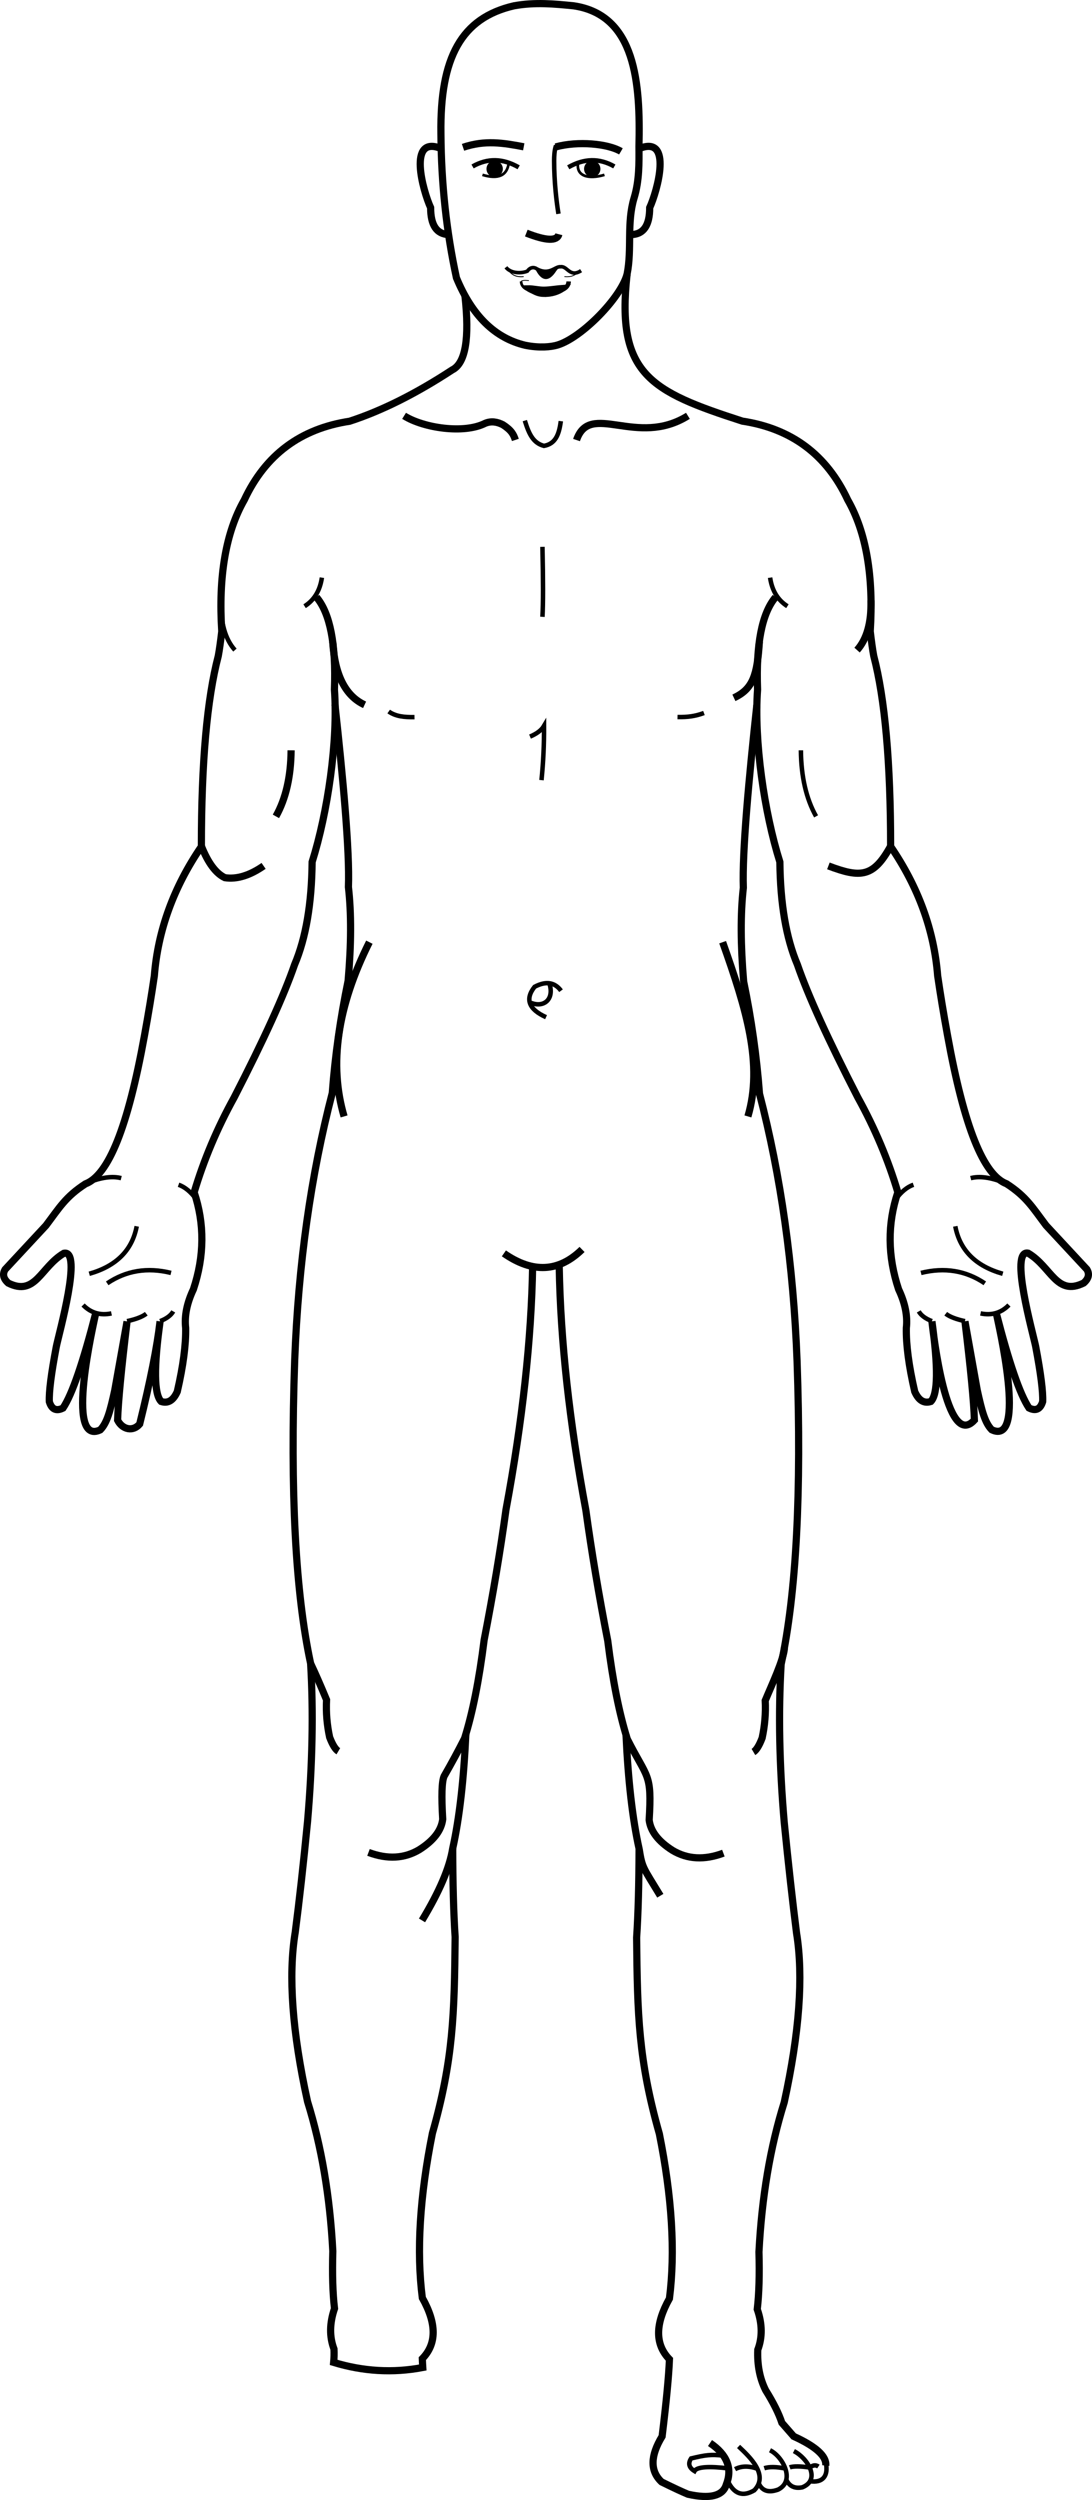<?xml version="1.0" encoding="UTF-8" standalone="no"?>
<svg
   xmlns:dc="http://purl.org/dc/elements/1.1/"
   xmlns:cc="http://creativecommons.org/ns#"
   xmlns:rdf="http://www.w3.org/1999/02/22-rdf-syntax-ns#"
   xmlns:svg="http://www.w3.org/2000/svg"
   xmlns="http://www.w3.org/2000/svg"
   xmlns:sodipodi="http://sodipodi.sourceforge.net/DTD/sodipodi-0.dtd"
   xmlns:inkscape="http://www.inkscape.org/namespaces/inkscape"
   xml:space="preserve"
   width="102.84mm"
   height="235.306mm"
   version="1.1"
   style="clip-rule:evenodd;fill-rule:evenodd;image-rendering:optimizeQuality;shape-rendering:geometricPrecision;text-rendering:geometricPrecision"
   viewBox="0 0 10284.021 23530.574"
   id="svg366"
   sodipodi:docname="6.svg"
   inkscape:version="1.0.2 (e86c870879, 2021-01-15)"><sodipodi:namedview
   pagecolor="#ffffff"
   bordercolor="#666666"
   borderopacity="1"
   objecttolerance="10"
   gridtolerance="10"
   guidetolerance="10"
   inkscape:pageopacity="0"
   inkscape:pageshadow="2"
   inkscape:window-width="797"
   inkscape:window-height="480"
   id="namedview368"
   showgrid="false"
   inkscape:zoom="0.72248176"
   inkscape:cx="185.48071"
   inkscape:cy="443.8554"
   inkscape:window-x="23"
   inkscape:window-y="15"
   inkscape:window-maximized="0"
   inkscape:current-layer="svg366" />
 <defs
   id="defs4">
  <style
   type="text/css"
   id="style2">
   <![CDATA[
    .str3 {stroke:black;stroke-width:33.87;stroke-miterlimit:22.926}
    .str4 {stroke:black;stroke-width:8.47;stroke-miterlimit:22.926}
    .str0 {stroke:black;stroke-width:67.73;stroke-miterlimit:22.926}
    .str1 {stroke:black;stroke-width:42.33;stroke-miterlimit:22.926}
    .str2 {stroke:black;stroke-width:25.4;stroke-miterlimit:22.926}
    .str5 {stroke:black;stroke-width:7.62;stroke-miterlimit:22.926}
    .fil0 {fill:none}
    .fil1 {fill:black}
   ]]>
  </style>
 </defs>
 <g
   id="_0"
   transform="translate(-5592.489,-3106.326)">
  <path
   class="fil0 str0"
   d="m 9971,5889 c 45,404 5,637 -120,699 -342,224 -664,385 -966,483 -463,70 -794,317 -992,741 -174,305 -245,718 -212,1237 -12,102 -23,179 -33,232 -106,406 -159,1004 -159,1793 -261,382 -409,788 -443,1217 -25,172 -56,360 -93,562 -157,865 -339,1314 -556,1396 -187,121 -245,224 -372,392 -117,126 -245,263 -384,413 -27,45 -17,88 30,129 257,127 304,-152 523,-281 178,-38 -46,754 -71,878 -48,253 -70,426 -66,519 22,72 65,92 129,60 86,-129 188,-427 308,-893 -19,95 -293,1258 43,1098 64,-66 93,-176 136,-372 77,-432 116,-648 116,-648 -54,449 -84,759 -89,929 46,90 146,110 208,36 100,-404 164,-726 192,-966 -60,434 -57,685 10,754 65,21 115,-10 152,-93 56,-243 82,-443 79,-599 -13,-113 12,-235 73,-364 104,-313 106,-617 7,-913 90,-302 215,-600 377,-893 278,-541 468,-957 569,-1250 106,-250 161,-572 165,-966 147,-467 245,-1139 210,-1622 16,-428 -41,-718 -169,-870"
   id="path7" />
  <path
   class="fil0 str0"
   d="m 12720,9743 c -74,683 -139,1379 -127,1719 -28,247 -26,541 3,883 73,353 123,705 149,1055 202,776 320,1615 354,2517 43,1235 -7,2186 -150,2853 -27,456 -17,952 29,1488 40,402 79,750 116,1042 66,408 27,939 -116,1593 -132,422 -211,891 -238,1408 6,215 1,395 -16,540 48,138 49,265 5,381 -6,144 19,271 74,381 73,117 124,219 153,307 46,53 83,95 111,127 211,96 311,188 302,275"
   id="path9" />
  <path
   class="fil0 str0"
   d="m 10338,14903 c 272,189 517,177 736,-37"
   id="path11" />
  <path
   class="fil0 str0"
   d="m 10859,15027 c 12,697 96,1461 251,2294 54,393 123,802 206,1228 47,378 109,686 184,925 191,379 233,315 206,762 13,106 86,201 220,286 140,84 300,93 479,26"
   id="path13" />
  <path
   class="fil0 str0"
   d="m 11488,19432 c 20,435 61,794 124,1078 29,181 35,168 199,439"
   id="path15" />
  <path
   class="fil0 str0"
   d="m 11611,20510 c -1,326 -8,604 -23,833 7,726 17,1152 214,1847 119,594 151,1111 95,1550 -136,242 -136,432 0,572 -6,156 -29,397 -69,725 -112,184 -114,327 -5,429 128,63 190,91 249,116 208,46 328,16 360,-90 60,-152 9,-283 -153,-392"
   id="path17" />
  <path
   class="fil0 str1"
   d="m 12445,26453 c 57,126 141,157 251,92 139,-144 -41,-313 -148,-413"
   id="path19" />
  <path
   class="fil0 str1"
   d="m 12738,26479 c 32,72 93,92 183,59 165,-84 43,-312 -77,-370"
   id="path21" />
  <path
   class="fil0 str1"
   d="m 12997,26444 c 29,63 79,87 151,73 178,-72 49,-276 -79,-341"
   id="path23" />
  <path
   class="fil0 str1"
   d="m 13370,26288 c 25,118 -26,191 -151,171"
   id="path25" />
  <path
   class="fil0 str0"
   d="m 7490,11072 c 62,156 136,255 220,295 112,17 234,-20 365,-111"
   id="path27" />
  <path
   class="fil0 str0"
   d="m 13979,11072 c -160,290 -280,300 -585,184"
   id="path29" />
  <path
   class="fil0 str0"
   d="m 8191,10790 c 93,-166 141,-374 143,-622"
   id="path31" />
  <path
   class="fil0 str1"
   d="m 13278,10790 c -93,-166 -141,-374 -143,-622"
   id="path33" />
  <path
   class="fil0 str1"
   d="m 8461,8812 c 91,-58 145,-147 163,-269"
   id="path35" />
  <path
   class="fil0 str1"
   d="m 13008,8812 c -91,-58 -145,-147 -163,-269"
   id="path37" />
  <path
   class="fil0 str0"
   d="m 9026,9740 c -181,-84 -281,-282 -300,-594"
   id="path39" />
  <path
   class="fil0 str0"
   d="m 12504,9674 c 181,-84 220,-216 240,-528"
   id="path41" />
  <path
   class="fil0 str1"
   d="m 7674,8757 c -5,209 39,365 131,468"
   id="path43" />
  <path
   class="fil0 str0"
   d="m 13795,8757 c 5,209 -39,365 -131,468"
   id="path45" />
  <path
   class="fil0 str0"
   d="m 9748,4505 c -322,-133 -171,401 -100,556 0,164 56,249 169,253"
   id="path47" />
  <path
   class="fil0 str0"
   d="m 11611,4505 c 322,-133 171,401 100,556 0,164 -56,249 -169,253"
   id="path49" />
  <path
   class="fil0 str0"
   d="m 9071,11974 c -302,603 -382,1150 -238,1640"
   id="path51" />
  <path
   class="fil0 str0"
   d="m 12398,11974 c 225,634 382,1150 238,1640"
   id="path53" />
  <path
   class="fil0 str1"
   d="m 9253,9803 c 67,47 146,54 243,53"
   id="path55" />
  <path
   class="fil0 str1"
   d="m 12222,9817 c -81,30 -152,40 -249,38"
   id="path57" />
  <path
   class="fil0 str0"
   d="m 9398,7020 c 186,116 564,171 762,71 59,-25 116,-14 169,13 82,53 101,94 117,143"
   id="path59" />
  <path
   class="fil0 str0"
   d="m 12071,7020 c -484,302 -922,-142 -1049,228"
   id="path61" />
  <path
   class="fil0 str1"
   d="m 10535,7065 c 40,130 80,211 180,238 106,-19 142,-101 159,-233"
   id="path63" />
  <path
   class="fil0 str0"
   d="m 12980,18615 c -5,108 -126,364 -181,497 6,119 -4,236 -29,352 -27,71 -55,116 -82,132"
   id="path65" />
  <path
   class="fil0 str0"
   d="m 9953,4493 c 207,-70 377,-42 572,-5"
   id="path67" />
  <path
   class="fil0 str1"
   d="m 10043,4673 c 140,-80 284,-78 434,8"
   id="path69" />
  <path
   class="fil0 str1"
   d="m 11378,4673 c -140,-80 -284,-78 -434,8"
   id="path71" />
  <path
   class="fil0 str2"
   d="m 10136,4752 c 150,45 233,7 248,-114"
   id="path73" />
  <path
   class="fil0 str2"
   d="m 11285,4752 c -150,45 -270,13 -248,-114"
   id="path75" />
  <circle
   class="fil1"
   cx="10251"
   cy="4696"
   r="77"
   id="circle77" />
  <circle
   class="fil1"
   cx="11170"
   cy="4696"
   r="77"
   id="circle79" />
  <path
   class="fil0 str1"
   d="m 6416,14239 c 128,-51 234,-66 318,-44"
   id="path81" />
  <path
   class="fil0 str1"
   d="m 7441,14394 c -52,-70 -107,-116 -167,-137"
   id="path83" />
  <path
   class="fil0 str1"
   d="m 14028,14394 c 52,-70 107,-116 167,-137"
   id="path85" />
  <path
   class="fil0 str1"
   d="m 6433,15095 c 255,-72 404,-221 447,-447"
   id="path87" />
  <path
   class="fil0 str1"
   d="m 6602,15185 c 178,-120 378,-153 601,-98"
   id="path89" />
  <path
   class="fil0 str1"
   d="m 6375,15389 c 72,74 162,101 267,79"
   id="path91" />
  <path
   class="fil0 str1"
   d="m 6789,15541 c 83,-18 144,-41 181,-70"
   id="path93" />
  <path
   class="fil0 str1"
   d="m 7100,15541 c 62,-24 103,-55 124,-92"
   id="path95" />
  <path
   class="fil0 str1"
   d="m 14369,15541 c -62,-24 -103,-55 -124,-92"
   id="path97" />
  <path
   class="fil0 str1"
   d="m 10701,8253 c 7,318 7,537 0,659"
   id="path99" />
  <path
   class="fil0 str1"
   d="m 10584,10039 c 64,-27 108,-60 132,-101 1,175 -7,345 -24,511"
   id="path101" />
  <path
   class="fil0 str1"
   d="m 10735,12680 c -164,-74 -200,-170 -108,-286 106,-56 189,-44 249,37"
   id="path103" />
  <path
   class="fil0 str1"
   d="m 10593,12545 c 126,49 217,-37 176,-173"
   id="path105" />
  <path
   class="fil0 str1"
   d="m 12454,26339 c -180,-22 -299,-16 -321,25 -52,-32 -63,-72 -32,-119 139,-33 183,-39 303,-27"
   id="path107" />
  <path
   class="fil0 str1"
   d="m 13219,26331 c -83,-14 -159,-14 -189,-2"
   id="path109" />
  <path
   class="fil0 str1"
   d="m 12989,26340 c -85,-17 -152,-18 -199,-3"
   id="path111" />
  <path
   class="fil0 str1"
   d="m 12731,26344 c -83,-30 -155,-30 -216,2"
   id="path113" />
  <path
   class="fil0 str1"
   d="m 13219,26331 c 29,-24 55,-27 81,-10"
   id="path115" />
  <path
   class="fil0 str1"
   d="m 10852,5119 c -18,-108 -41,-301 -41,-500 0,-41 3,-93 14,-130 209,-57 490,-31 614,42"
   id="path117" />
  <path
   class="fil0 str0"
   d="m 10826,4489 c 209,-57 490,-31 614,42"
   id="path119" />
  <path
   class="fil0 str3"
   d="m 10357,5622 c 43,56 138,61 201,37 23,-32 50,-41 79,-29 128,77 181,-20 235,-13 64,-10 85,106 193,37"
   id="path121" />
  <path
   class="fil0 str2"
   d="m 10500,5755 c 1,33 19,58 53,75 50,33 107,50 171,50"
   id="path123" />
  <path
   class="fil0 str1"
   d="m 10948,5755 c -1,33 -19,58 -53,75 -50,33 -107,50 -171,50"
   id="path125" />
  <path
   class="fil1 str1"
   d="m 10899,5808 c -132,95 -244,96 -336,4 53,-1 102,14 155,13 59,-1 121,-13 181,-17 z"
   id="path127" />
  <path
   class="fil0 str0"
   d="m 10549,5300 c 188,74 290,77 307,11"
   id="path129" />
  <path
   class="fil1"
   d="m 10830,5658 c -67,105 -131,91 -179,12 -2,-5 -14,-22 -13,-24 5,-12 55,14 96,14 38,0 100,-31 113,-28 4,1 -16,24 -18,27 z"
   id="path131" />
  <path
   class="fil0 str0"
   d="m 11498,5688 c 48,-242 -5,-483 66,-718 50,-165 47,-328 46,-486 14,-590 -28,-1237 -615,-1323 -181,-18 -363,-36 -562,0 -495,114 -698,486 -688,1204 3,470 52,922 146,1356 147,356 363,568 648,635 135,27 241,16 303,-2 227,-68 595,-442 656,-666 z"
   id="path133" />
  <path
   class="fil0 str0"
   d="m 11498,5688 c -105,943 223,1103 1086,1382 463,70 794,317 992,741 174,305 245,718 212,1237 12,102 23,179 33,232 106,406 159,1004 159,1793 261,382 409,788 443,1217 25,172 56,360 93,562 157,865 339,1314 556,1396 187,121 245,224 372,392 117,126 245,263 384,413 27,45 17,88 -30,129 -257,127 -304,-152 -523,-281 -178,-38 46,754 71,878 48,253 70,426 66,519 -22,72 -65,92 -129,60 -86,-129 -188,-427 -308,-893 19,95 293,1258 -43,1098 -64,-66 -93,-176 -136,-372 -77,-432 -116,-648 -116,-648 54,449 84,759 89,929 -264,289 -389,-832 -400,-929 60,434 57,685 -10,754 -65,21 -115,-10 -152,-93 -56,-243 -82,-443 -79,-599 13,-113 -12,-235 -73,-364 -104,-313 -106,-617 -7,-913 -90,-302 -215,-600 -377,-893 -278,-541 -468,-957 -569,-1250 -106,-250 -161,-572 -165,-966 -147,-467 -245,-1139 -210,-1622 -16,-428 41,-718 169,-870"
   id="path135" />
  <path
   class="fil0 str1"
   d="m 15052,14239 c -128,-51 -234,-66 -318,-44"
   id="path137" />
  <path
   class="fil0 str1"
   d="m 15036,15095 c -255,-72 -404,-221 -447,-447"
   id="path139" />
  <path
   class="fil0 str1"
   d="m 14867,15185 c -178,-120 -378,-153 -601,-98"
   id="path141" />
  <path
   class="fil0 str1"
   d="m 15094,15389 c -72,74 -162,101 -267,79"
   id="path143" />
  <path
   class="fil0 str1"
   d="m 14680,15541 c -83,-18 -144,-41 -181,-70"
   id="path145" />
  <path
   class="fil0 str4"
   d="m 10377,5642 c 30,52 79,75 147,68"
   id="path147" />
  <path
   class="fil0 str5"
   d="m 11055,5642 c -30,52 -79,75 -147,68"
   id="path149" />
  <path
   class="fil0 str5"
   d="m 10500,5755 c 8,-10 32,-12 73,-8"
   id="path151" />
 </g>
 <g
   id="????_x0020_1"
   visibility="hidden"
   transform="translate(-5592.489,-3106.326)">
  <path
   class="fil0 str0"
   d="m 9971,5889 c 45,404 5,637 -120,699 -342,224 -664,385 -966,483 -463,70 -794,317 -992,741 -174,305 -245,718 -212,1237 -12,102 -23,179 -33,232 -106,406 -159,1004 -159,1793 -261,382 -409,788 -443,1217 -25,172 -56,360 -93,562 -157,865 -339,1314 -556,1396 -187,121 -245,224 -372,392 -117,126 -245,263 -384,413 -27,45 -17,88 30,129 257,127 304,-152 523,-281 178,-38 -46,754 -71,878 -48,253 -70,426 -66,519 22,72 65,92 129,60 86,-129 188,-427 308,-893 -19,95 -293,1258 43,1098 64,-66 93,-176 136,-372 77,-432 116,-648 116,-648 -54,449 -84,759 -89,929 46,90 146,110 208,36 100,-404 164,-726 192,-966 -60,434 -57,685 10,754 65,21 115,-10 152,-93 56,-243 82,-443 79,-599 -13,-113 12,-235 73,-364 104,-313 106,-617 7,-913 90,-302 215,-600 377,-893 278,-541 468,-957 569,-1250 106,-250 161,-572 165,-966 147,-467 245,-1139 210,-1622 16,-428 -41,-718 -169,-870"
   id="path155" />
  <path
   class="fil0 str0"
   d="m 8749,9743 c 74,683 139,1379 127,1719 28,247 26,541 -3,883 -73,353 -123,705 -149,1055 -202,776 -320,1615 -354,2517 -43,1235 7,2186 150,2853 27,456 17,952 -29,1488 -40,402 -79,750 -116,1042 -66,408 -27,939 116,1593 132,422 211,891 238,1408 -6,215 -1,395 16,540 -48,138 -49,265 -5,381 6,144 -19,271 -74,381 -73,117 -124,219 -153,307 -46,53 -83,95 -111,127 -211,96 -311,188 -302,275"
   id="path157" />
  <path
   class="fil0 str0"
   d="m 10338,14903 c 272,189 517,177 736,-37"
   id="path159" />
  <path
   class="fil0 str0"
   d="m 10610,15027 c -12,697 -96,1461 -251,2294 -54,393 -123,802 -206,1228 -47,378 -109,686 -184,925 -58,115 -123,235 -193,357 -22,50 -26,185 -13,405 -13,106 -86,201 -220,286 -140,84 -300,93 -479,26"
   id="path161" />
  <path
   class="fil0 str0"
   d="m 9981,19432 c -20,435 -61,794 -124,1078 -29,181 -125,406 -289,677"
   id="path163" />
  <path
   class="fil0 str0"
   d="m 9857,20510 c 1,326 8,604 23,833 -7,726 -17,1152 -214,1847 -119,594 -151,1111 -95,1550 136,242 136,432 0,572 6,156 29,397 69,725 112,184 114,327 5,429 -128,63 -190,91 -249,116 -208,46 -328,16 -360,-90 -60,-152 -9,-283 153,-392"
   id="path165" />
  <path
   class="fil0 str1"
   d="m 9023,26453 c -57,126 -141,157 -251,92 -139,-144 41,-313 148,-413"
   id="path167" />
  <path
   class="fil0 str1"
   d="m 8731,26479 c -32,72 -93,92 -183,59 -165,-84 -43,-312 77,-370"
   id="path169" />
  <path
   class="fil0 str1"
   d="m 8471,26444 c -29,63 -79,87 -151,73 -178,-72 -49,-276 79,-341"
   id="path171" />
  <path
   class="fil0 str1"
   d="m 8099,26288 c -25,118 26,191 151,171"
   id="path173" />
  <path
   class="fil0 str0"
   d="m 7490,11072 c 62,156 136,255 220,295 112,17 234,-20 365,-111"
   id="path175" />
  <path
   class="fil0 str0"
   d="m 13979,11072 c -160,290 -280,300 -585,184"
   id="path177" />
  <path
   class="fil0 str0"
   d="m 8191,10790 c 93,-166 141,-374 143,-622"
   id="path179" />
  <path
   class="fil0 str1"
   d="m 13278,10790 c -93,-166 -141,-374 -143,-622"
   id="path181" />
  <path
   class="fil0 str1"
   d="m 8461,8812 c 91,-58 145,-147 163,-269"
   id="path183" />
  <path
   class="fil0 str1"
   d="m 13008,8812 c -91,-58 -145,-147 -163,-269"
   id="path185" />
  <path
   class="fil0 str0"
   d="m 9026,9740 c -181,-84 -281,-282 -300,-594"
   id="path187" />
  <path
   class="fil0 str0"
   d="m 12504,9674 c 181,-84 220,-216 240,-528"
   id="path189" />
  <path
   class="fil0 str1"
   d="m 7674,8757 c -5,209 39,365 131,468"
   id="path191" />
  <path
   class="fil0 str0"
   d="m 13795,8757 c 5,209 -39,365 -131,468"
   id="path193" />
  <path
   class="fil0 str0"
   d="m 9748,4505 c -322,-133 -171,401 -100,556 0,164 56,249 169,253"
   id="path195" />
  <path
   class="fil0 str0"
   d="m 11611,4505 c 322,-133 171,401 100,556 0,164 -56,249 -169,253"
   id="path197" />
  <path
   class="fil0 str0"
   d="m 9071,11974 c -302,603 -382,1150 -238,1640"
   id="path199" />
  <path
   class="fil0 str0"
   d="m 12398,11974 c 225,634 382,1150 238,1640"
   id="path201" />
  <path
   class="fil0 str1"
   d="m 9253,9803 c 67,47 146,54 243,53"
   id="path203" />
  <path
   class="fil0 str1"
   d="m 12222,9817 c -81,30 -152,40 -249,38"
   id="path205" />
  <path
   class="fil0 str0"
   d="m 9398,7020 c 186,116 564,171 762,71 59,-25 116,-14 169,13 82,53 101,94 117,143"
   id="path207" />
  <path
   class="fil0 str0"
   d="m 12071,7020 c -484,302 -922,-142 -1049,228"
   id="path209" />
  <path
   class="fil0 str1"
   d="m 10535,7065 c 40,130 80,211 180,238 106,-19 142,-101 159,-233"
   id="path211" />
  <path
   class="fil0 str0"
   d="m 8520,18769 c 45,95 95,209 150,342 -6,119 4,236 29,352 27,71 55,116 82,132"
   id="path213" />
  <path
   class="fil0 str0"
   d="m 9953,4493 c 207,-70 377,-42 572,-5"
   id="path215" />
  <path
   class="fil0 str1"
   d="m 10043,4673 c 140,-80 284,-78 434,8"
   id="path217" />
  <path
   class="fil0 str1"
   d="m 11378,4673 c -140,-80 -284,-78 -434,8"
   id="path219" />
  <path
   class="fil0 str2"
   d="m 10136,4752 c 150,45 233,7 248,-114"
   id="path221" />
  <path
   class="fil0 str2"
   d="m 11285,4752 c -150,45 -270,13 -248,-114"
   id="path223" />
  <circle
   class="fil1"
   cx="10251"
   cy="4696"
   r="77"
   id="circle225" />
  <circle
   class="fil1"
   cx="11170"
   cy="4696"
   r="77"
   id="circle227" />
  <path
   class="fil0 str1"
   d="m 6416,14239 c 128,-51 234,-66 318,-44"
   id="path229" />
  <path
   class="fil0 str1"
   d="m 7441,14394 c -52,-70 -107,-116 -167,-137"
   id="path231" />
  <path
   class="fil0 str1"
   d="m 14028,14394 c 52,-70 107,-116 167,-137"
   id="path233" />
  <path
   class="fil0 str1"
   d="m 6433,15095 c 255,-72 404,-221 447,-447"
   id="path235" />
  <path
   class="fil0 str1"
   d="m 6602,15185 c 178,-120 378,-153 601,-98"
   id="path237" />
  <path
   class="fil0 str1"
   d="m 6375,15389 c 72,74 162,101 267,79"
   id="path239" />
  <path
   class="fil0 str1"
   d="m 6789,15541 c 83,-18 144,-41 181,-70"
   id="path241" />
  <path
   class="fil0 str1"
   d="m 7100,15541 c 62,-24 103,-55 124,-92"
   id="path243" />
  <path
   class="fil0 str1"
   d="m 14369,15541 c -62,-24 -103,-55 -124,-92"
   id="path245" />
  <path
   class="fil0 str1"
   d="m 10701,8253 c 7,318 7,537 0,659"
   id="path247" />
  <path
   class="fil0 str1"
   d="m 10584,10039 c 64,-27 108,-60 132,-101 1,175 -7,345 -24,511"
   id="path249" />
  <path
   class="fil0 str1"
   d="m 10735,12680 c -164,-74 -200,-170 -108,-286 106,-56 189,-44 249,37"
   id="path251" />
  <path
   class="fil0 str1"
   d="m 10593,12545 c 126,49 217,-37 176,-173"
   id="path253" />
  <path
   class="fil0 str1"
   d="m 9015,26339 c 180,-22 299,-16 321,25 52,-32 63,-72 32,-119 -83,-63 -184,-72 -303,-27"
   id="path255" />
  <path
   class="fil0 str1"
   d="m 8249,26331 c 83,-14 159,-14 189,-2"
   id="path257" />
  <path
   class="fil0 str1"
   d="m 8480,26340 c 85,-17 152,-18 199,-3"
   id="path259" />
  <path
   class="fil0 str1"
   d="m 8738,26344 c 83,-30 155,-30 216,2"
   id="path261" />
  <path
   class="fil0 str1"
   d="m 8249,26331 c -29,-24 -55,-27 -81,-10"
   id="path263" />
  <path
   class="fil0 str1"
   d="m 10852,5119 c -18,-108 -41,-301 -41,-500 0,-41 3,-93 14,-130 209,-57 490,-31 614,42"
   id="path265" />
  <path
   class="fil0 str0"
   d="m 10826,4489 c 209,-57 490,-31 614,42"
   id="path267" />
  <path
   class="fil0 str3"
   d="m 10357,5622 c 43,56 138,61 201,37 23,-32 50,-41 79,-29 128,77 181,-20 235,-13 64,-10 85,106 193,37"
   id="path269" />
  <path
   class="fil0 str2"
   d="m 10500,5755 c 1,33 19,58 53,75 50,33 107,50 171,50"
   id="path271" />
  <path
   class="fil0 str1"
   d="m 10948,5755 c -1,33 -19,58 -53,75 -50,33 -107,50 -171,50"
   id="path273" />
  <path
   class="fil1 str1"
   d="m 10899,5808 c -132,95 -244,96 -336,4 53,-1 102,14 155,13 59,-1 121,-13 181,-17 z"
   id="path275" />
  <path
   class="fil0 str0"
   d="m 10549,5300 c 188,74 290,77 307,11"
   id="path277" />
  <path
   class="fil1"
   d="m 10830,5658 c -67,105 -131,91 -179,12 -2,-5 -14,-22 -13,-24 5,-12 55,14 96,14 38,0 100,-31 113,-28 4,1 -16,24 -18,27 z"
   id="path279" />
  <path
   class="fil0 str0"
   d="m 11498,5688 c 48,-242 -5,-483 66,-718 50,-165 47,-328 46,-486 14,-590 -28,-1237 -615,-1323 -181,-18 -363,-36 -562,0 -495,114 -698,486 -688,1204 3,470 52,922 146,1356 147,356 363,568 648,635 135,27 241,16 303,-2 227,-68 595,-442 656,-666 z"
   id="path281" />
  <path
   class="fil0 str0"
   d="m 11498,5688 c -105,943 223,1103 1086,1382 463,70 794,317 992,741 174,305 245,718 212,1237 12,102 23,179 33,232 106,406 159,1004 159,1793 261,382 409,788 443,1217 25,172 56,360 93,562 157,865 339,1314 556,1396 187,121 245,224 372,392 117,126 245,263 384,413 27,45 17,88 -30,129 -257,127 -304,-152 -523,-281 -178,-38 46,754 71,878 48,253 70,426 66,519 -22,72 -65,92 -129,60 -86,-129 -188,-427 -308,-893 19,95 293,1258 -43,1098 -64,-66 -93,-176 -136,-372 -77,-432 -116,-648 -116,-648 54,449 84,759 89,929 -264,289 -389,-832 -400,-929 60,434 57,685 -10,754 -65,21 -115,-10 -152,-93 -56,-243 -82,-443 -79,-599 13,-113 -12,-235 -73,-364 -104,-313 -106,-617 -7,-913 -90,-302 -215,-600 -377,-893 -278,-541 -468,-957 -569,-1250 -106,-250 -161,-572 -165,-966 -147,-467 -245,-1139 -210,-1622 -16,-428 41,-718 169,-870"
   id="path283" />
  <path
   class="fil0 str1"
   d="m 15052,14239 c -128,-51 -234,-66 -318,-44"
   id="path285" />
  <path
   class="fil0 str1"
   d="m 15036,15095 c -255,-72 -404,-221 -447,-447"
   id="path287" />
  <path
   class="fil0 str1"
   d="m 14867,15185 c -178,-120 -378,-153 -601,-98"
   id="path289" />
  <path
   class="fil0 str1"
   d="m 15094,15389 c -72,74 -162,101 -267,79"
   id="path291" />
  <path
   class="fil0 str1"
   d="m 14680,15541 c -83,-18 -144,-41 -181,-70"
   id="path293" />
  <path
   class="fil0 str4"
   d="m 10377,5642 c 30,52 79,75 147,68"
   id="path295" />
  <path
   class="fil0 str5"
   d="m 11055,5642 c -30,52 -79,75 -147,68"
   id="path297" />
  <path
   class="fil0 str5"
   d="m 10500,5755 c 8,-10 32,-12 73,-8"
   id="path299" />
 </g>
 <g
   id="Lower_1"
   visibility="hidden"
   transform="translate(-5592.489,-3106.326)">
  <path
   class="fil0"
   d="m 8359,16090 c 2,-53 3,-107 5,-162 34,-902 152,-1741 354,-2517 332,1000 743,1631 1233,1892 314,63 532,-25 654,-265 -1,36 -1,72 -2,108"
   id="path303" />
  <path
   class="fil0 str0"
   d="m 8743,9746 c 74,683 139,1379 127,1719 28,247 26,541 -3,883 -73,353 -123,713 -149,1063 168,508 359,924 574,1248 211,311 389,530 659,644 280,63 542,-47 626,-269"
   id="path305" />
  <path
   class="fil0 str0"
   d="m 10853,15030 c 12,697 96,1461 251,2294 54,393 123,802 206,1228 47,378 109,686 184,925 191,379 233,315 206,762 13,106 86,201 220,286 140,84 300,93 479,26"
   id="path307" />
 </g>
 <g
   id="Lower_2"
   visibility="hidden"
   transform="translate(-5592.489,-3106.326)">
  <path
   class="fil0 str0"
   d="m 8745.9,9715.51 c 74,683 139,1379 127,1719 28,247 26,541 -3,883 -73,353 -123,705 -149,1055 -188,722 -303,1498 -346,2328 63,380 333,602 751,720 632,111 1184,-24 1423,-459 33,-334 53,-655 58,-963"
   id="path311" />
 </g>
 <g
   id="Lower_3"
   visibility="hidden"
   transform="translate(-5592.489,-3106.326)">
  <path
   class="fil0 str0"
   d="m 8423.04,17981 c 248,446 520,671 816,675 431,8 758,-186 979,-584"
   id="path315" />
  <path
   class="fil0 str0"
   d="m 8752.04,9606 c 74,683 139,1379 127,1719 28,247 26,541 -3,883 -73,353 -123,705 -149,1055 -202,776 -320,1615 -354,2517 -31,882 -14,1619 50,2211"
   id="path317" />
  <path
   class="fil0 str0"
   d="m 10613.04,15027 c -12,667.08 -96,1398.29 -251,2195.54 -40,277.56 -88,563.72 -144,859.46"
   id="path319" />
 </g>
 <g
   id="Lower_4"
   visibility="hidden"
   transform="translate(-5592.489,-3106.326)">
  <path
   class="fil0 str0"
   d="m 9858.92,20514 c 1,326 8,604 23,833 0,6 0,12 0,18 -48,262 -270,429 -498,505 -150,47 -317,28 -503,-56 -256,-145 -490,-407 -483,-689 31,-252 62,-540 94,-864 46,-536 56,-1032 29,-1488 -143,-666 -193,-1617 -150,-2853 34,-902 152,-1741 354,-2517 26,-350 76,-702 149,-1055 30,-342 31,-636 3,-883 13,-340 -52,-1037 -127,-1719"
   id="path323" />
  <path
   class="fil0 str0"
   d="m 10621.92,15030 c -12,697 -96,1461 -251,2294 -54,393 -123,802 -206,1228 -47,378 -109,686 -184,925 -58,115 -123,235 -193,357 -22,50 -26,185 -13,405 -13,106 -86,201 -220,286 -140,84 -300,93 -479,26"
   id="path325" />
  <path
   class="fil0 str0"
   d="m 9982.92,19436 c -20,435 -61,794 -124,1078 -29,181 -125,406 -289,677"
   id="path327" />
  <path
   class="fil0 str0"
   d="m 8521.92,18773 c 45,95 95,209 150,342 -6,119 4,236 29,352 27,71 55,116 82,132"
   id="path329" />
 </g>
 <g
   id="Lower_5"
   visibility="hidden"
   transform="translate(-5592.489,-3106.326)">
  <path
   class="fil0 str0"
   d="m 9985.14,19416 c -20,435 -61,794 -124,1078 -29,181 -125,406 -289,677"
   id="path333" />
  <path
   class="fil0 str0"
   d="m 9861.14,20474 c 1,326 8,604 23,833 -7,718 -16,1143 -208,1825"
   id="path335" />
  <path
   class="fil0 str0"
   d="m 8524.14,18753 c 45,95 95,209 150,342 -6,119 4,236 29,352 27,71 55,116 82,132"
   id="path337" />
  <path
   class="fil0 str0"
   d="m 8753.14,9726 c 74,683 139,1379 127,1719 28,247 26,541 -3,883 -73,353 -123,705 -149,1055 -202,776 -320,1615 -354,2517 -43,1235 7,2186 150,2853 27,456 17,952 -29,1488 -40,402 -79,750 -116,1042 -66,408 -27,939 116,1593 2,5 3,11 5,16"
   id="path339" />
  <path
   class="fil0 str0"
   d="m 8487.14,22873 c 181,287 387,440 620,459 256,18 455,-65 596,-248"
   id="path341" />
  <path
   class="fil0 str0"
   d="m 10614.14,15010 c -12,697 -96,1461 -251,2294 -54,393 -123,802 -206,1228 -47,378 -109,686 -184,925 -58,115 -123,235 -193,357 -22,50 -26,185 -13,405 -13,106 -86,201 -220,286 -140,84 -300,93 -479,26"
   id="path343" />
 </g>
 <g
   id="Lower_6"
   transform="translate(-5592.489,-3106.326)">
  <path
   class="fil0 str0"
   d="m 9855.8,20504 c 1,326 8,604 23,833 -7,726 -17,1152 -214,1847 -119,594 -151,1111 -95,1550 136,242 136,432 0,572 1,25 2,53 4,83 -282,54 -564,36 -839,-48 4,-40 5,-82 3,-126 -44,-116 -42,-243 5,-381 -17,-144 -22,-324 -16,-540 -27,-517 -107,-986 -238,-1408 -144,-654 -183,-1185 -116,-1593 38,-293 77,-640 116,-1042 46,-536 56,-1032 29,-1488 -143,-666 -193,-1617 -150,-2853 34,-902 152,-1741 354,-2517 26,-350 76,-702 149,-1055 30,-342 31,-636 3,-883 13,-340 -52,-1037 -127,-1719"
   id="path347" />
  <path
   class="fil0 str0"
   d="m 10608.8,15020 c -12,697 -96,1461 -251,2294 -54,393 -123,802 -206,1228 -47,378 -109,686 -184,925 -58,115 -123,235 -193,357 -22,50 -26,185 -13,405 -13,106 -86,201 -220,286 -140,84 -300,93 -479,26"
   id="path349" />
  <path
   class="fil0 str0"
   d="m 9979.8,19426 c -20,435 -61,794 -124,1078 -29,181 -125,406 -289,677"
   id="path351" />
  <path
   class="fil0 str0"
   d="m 8517.8,18763 c 45,95 95,209 150,342 -6,119 4,236 29,352 27,71 55,116 82,132"
   id="path353" />
 </g>
 <g
   id="Lower_7"
   visibility="hidden"
   transform="translate(-5592.489,-3106.326)">
  <path
   class="fil0 str0"
   d="m 11618,20474 c -1,326 -8,604 -23,833 7,726 17,1152 214,1847 119,594 151,1111 95,1550 -136,242 -136,432 0,572 -5,116 -18,279 -42,489 358,167 743,160 1055,-3 -28,-60 -64,-125 -108,-195 -55,-110 -80,-237 -74,-381 44,-116 42,-243 -5,-381 17,-144 22,-324 16,-540 27,-517 107,-986 238,-1408 144,-654 183,-1185 116,-1593 -38,-293 -77,-640 -116,-1042 -46,-536 -56,-1032 -29,-1488 143,-666 193,-1617 150,-2853 -34,-902 -152,-1741 -354,-2517 -26,-350 -76,-702 -149,-1055 -30,-342 -31,-636 -3,-883 -13,-340 52,-1037 127,-1719"
   id="path357" />
  <path
   class="fil0 str0"
   d="m 10866,14990 c 12,697 96,1461 251,2294 54,393 123,802 206,1228 47,378 109,686 184,925 58,115 123,235 193,357 22,50 26,185 13,405 13,106 86,201 220,286 140,84 300,93 479,26"
   id="path359" />
  <path
   class="fil0 str0"
   d="m 11495,19396 c 20,435 61,794 124,1078 29,181 125,406 289,677"
   id="path361" />
  <path
   class="fil0 str0"
   d="m 12956,18733 c -45,95 -95,209 -150,342 6,119 -4,236 -29,352 -27,71 -55,116 -82,132"
   id="path363" />
 </g>
</svg>
